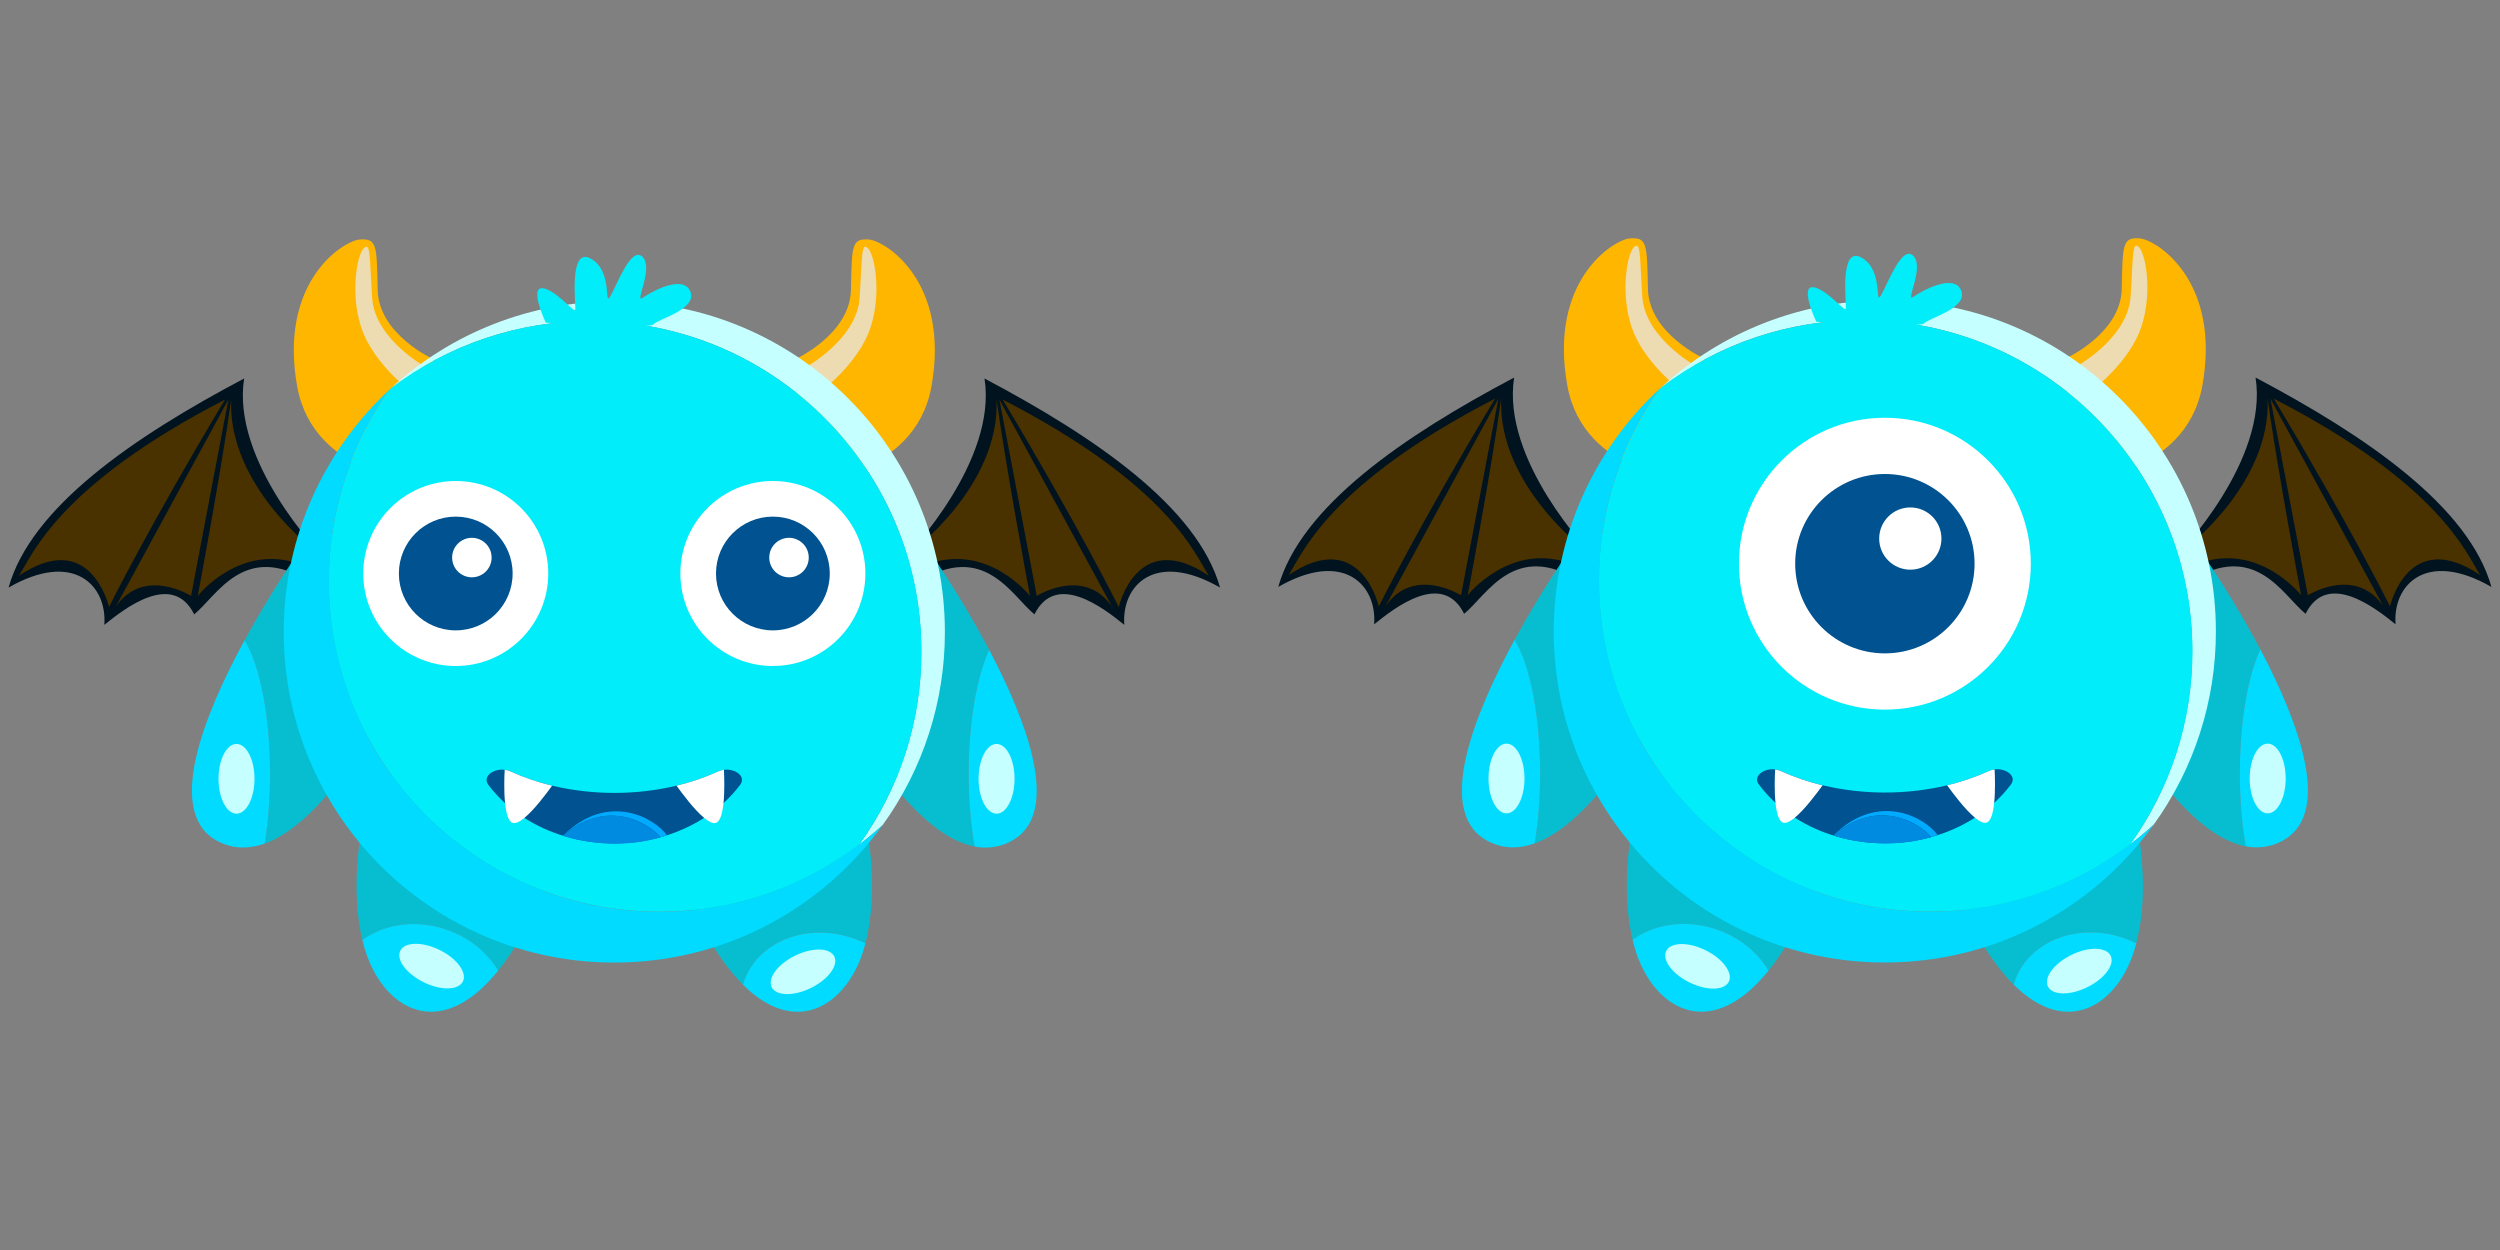 <?xml version="1.0" encoding="utf-8"?>
<!-- Generator: Adobe Illustrator 24.2.0, SVG Export Plug-In . SVG Version: 6.00 Build 0)  -->
<svg version="1.1" id="Layer_1" xmlns="http://www.w3.org/2000/svg" xmlns:xlink="http://www.w3.org/1999/xlink" x="0px" y="0px"
	 viewBox="0 0 4000 2000" style="enable-background:new 0 0 4000 2000;" xml:space="preserve">
<rect x="0" y="0" width="4000" height="2000" fill="#808080" stroke="none"/>
<style type="text/css">
	.st0{fill:#07BED1;}
	.st1{fill:#00131E;}
	.st2{fill:#FFB600;}
	.st3{fill:#EDDCB2;}
	.st4{fill:#493100;}
	.st5{fill:#C5FFFF;}
	.st6{fill:#00DBFF;}
	.st7{fill:#00EDF9;}
	.st8{fill:#FFFFFF;}
	.st9{fill:#005290;}
	.st10{fill:#00AAFF;}
	.st11{fill:#008BE0;}
</style>
<g>
	<path class="st0" d="M878.1,1406.1c-26.5,65.6-54,113.4-81.1,147c-17.4-29.7-47.2-54.3-85.1-66.6c-48.3-15.7-97.7-7.7-132.1,17.4
		c-28.1-117.7,16.5-255.6,16.5-255.6S998.7,1108.6,878.1,1406.1z"/>
	<path class="st0" d="M1384.6,1509.4c-7.3-3.7-14.9-6.8-22.7-9.3c-74.3-24.2-151.3,8-172.1,71.8c-0.4,1.2-0.7,2.3-1.1,3.5
		c-33.4-33.3-67.9-87.5-101-169.2c-120.6-297.6,281.8-157.8,281.8-157.8S1415.4,1390.5,1384.6,1509.4z"/>
	<path class="st1" d="M512.8,886.2c0,0-143-148.2-122.2-280.6C214.1,698.8,49.8,811.3,13.7,940.1c104.6-60.1,158-2.9,153.2,59.7
		c32.7-26.5,109.3-86.3,143.8-16.8c37.1-30.4,80.1-117,184.8-52.5"/>
	<path class="st1" d="M1453,886.2c0,0,143-148.2,122.2-280.6c176.4,93.3,340.7,205.7,376.9,334.5c-104.7-60.1-158-2.9-153.2,59.7
		c-32.7-26.5-109.3-86.3-143.8-16.8c-37-30.4-80.1-116.9-184.8-52.5"/>
	<path class="st0" d="M910.4,783l-239.5,246.8c0,0-120.6,274.5-247.5,320c5.6-33.4,8.7-71.6,8.7-112.2c0-93.3-16.6-174.1-40.9-213
		c25.7-47.1,53.7-92.9,83.9-137.2c0,0,105.4-56.4,184.7-123.2S910.4,783,910.4,783z"/>
	<path class="st0" d="M1549.9,1237.5c0,42.5,3.5,82.4,9.5,116.9c-132.8-25.1-264.5-324.7-264.5-324.7L1055.4,783
		c0,0,171.2-85.6,250.5-18.8s184.7,123.2,184.7,123.2c33.5,49.1,64.2,99.9,92.1,152.4C1562.9,1082.4,1549.9,1155,1549.9,1237.5z"/>
	<path class="st2" d="M694.1,575.1c0,0-88.4-39.7-89.8-111.3s-1.4-82.1-27.8-80.7S445,449.9,475.6,619
		c27.1,146.1,202.5,152.4,202.5,152.4L694.1,575.1z"/>
	<path class="st2" d="M1271.7,575.1c0,0,88.4-39.7,89.8-111.3s1.4-82.1,27.8-80.7s131.5,66.8,100.9,235.9
		c-27.1,146.1-202.5,152.4-202.5,152.4L1271.7,575.1z"/>
	<path class="st3" d="M689.2,591.3c-2.8,0-89.8-46.6-93.9-115.5s-2.7-88.4-13.2-78.6s-22.3,71-4.2,126.6S654.4,624,654.4,624
		L689.2,591.3z"/>
	<path class="st3" d="M1281.6,591.3c2.8,0,89.8-46.6,93.9-115.5s2.7-88.4,13.2-78.6s22.3,71,4.2,126.6S1316.3,624,1316.3,624
		L1281.6,591.3z"/>
	<path class="st4" d="M1460.2,881.4c0,0,139.8-104.4,134.3-242.1c14.9,108.5,53.5,314.2,53.5,314.2s-67.8-86.3-164.9-50.4
		L1460.2,881.4z"/>
	<path class="st4" d="M504.2,881.4c0,0-139.9-104.4-134.3-242.1c-14.9,108.5-53.5,314.2-53.5,314.2s67.8-86.3,164.9-50.4
		L504.2,881.4z"/>
	<path class="st4" d="M365.4,639.3l-59.7,314.2c0,0-75.9-48-120.8,17.7C252.7,845.9,365.4,639.3,365.4,639.3z"/>
	<path class="st4" d="M174.4,971.2c0,0-29-127.4-144-50.1C52.3,886.6,94.8,776,360,639.3C238.1,842.8,174.4,971.2,174.4,971.2z"/>
	<path class="st4" d="M1599,639.3l59.8,314.2c0,0,75.9-48,120.8,17.7C1711.7,845.9,1599,639.3,1599,639.3z"/>
	<path class="st4" d="M1790,971.2c0,0,29-127.4,144-50.1c-21.9-34.4-64.4-145.1-329.7-281.8C1726.3,842.8,1790,971.2,1790,971.2z"/>
	<path class="st5" d="M1511.8,1011.2c0.2,110.9-34.7,219-99.6,308.9c-12,11-24.5,21.4-37.5,31.3c64.8-89.9,99.7-198,99.5-308.8
		c0-292.1-236.8-528.9-528.9-528.9c-115.5-0.2-227.8,37.6-319.7,107.5c0-0.1,0.1-0.1,0.1-0.2c97.4-89.4,224.9-139,357.1-138.8
		C1275,482.3,1511.8,719.1,1511.8,1011.2z"/>
	<path class="st6" d="M1412.2,1320.1c-96,133.3-252.6,220-429.3,220c-292.1,0-528.9-236.8-528.9-528.9
		c0-154.5,66.2-293.5,171.8-390.2c-64.9,89.9-99.8,198.1-99.6,309c0,292.1,236.8,528.9,528.9,528.9
		C1187.3,1459.1,1314.8,1409.6,1412.2,1320.1z"/>
	<path class="st7" d="M1474.2,1042.6c0.2,110.8-34.6,218.9-99.5,308.8c-91.9,69.9-204.2,107.6-319.6,107.4
		c-292.1,0-528.9-236.8-528.9-528.9c-0.2-110.8,34.6-218.9,99.4-308.8c91.9-69.9,204.2-107.7,319.7-107.5
		C1237.4,513.7,1474.2,750.5,1474.2,1042.6z"/>
	<circle class="st8" cx="729.2" cy="917.6" r="148"/>
	<circle class="st9" cx="729.2" cy="917.6" r="91"/>
	<circle class="st8" cx="755" cy="892.1" r="31.6"/>
	<circle class="st8" cx="1236.6" cy="917.6" r="148"/>
	<circle class="st9" cx="1236.6" cy="917.6" r="91"/>
	<circle class="st8" cx="1262.4" cy="892.1" r="31.6"/>
	<path class="st9" d="M1184.3,1255.6c-8,10.6-16.9,20.5-26.8,29.4c-9.6,8.7-19.9,16.6-30.9,23.6c-39.9,25.6-89.8,40.8-143.8,40.8
		S879,1334.3,839,1308.7c-10.9-7-21.3-14.9-30.9-23.6c-9.8-8.9-18.8-18.8-26.8-29.4c-9.8-13.1,7.7-26.3,26.2-24
		c3.3,0.4,6.5,1.3,9.6,2.7c21.3,9.7,43.5,17.3,66.3,22.7c65.4,15.4,133.6,15.4,199,0c22.8-5.4,45-13,66.3-22.7
		c3-1.4,6.3-2.3,9.6-2.7C1176.7,1229.3,1194.2,1242.5,1184.3,1255.6z"/>
	<path class="st8" d="M883.4,1257.1c-9.3,12.8-28.4,38.4-44.4,51.6c-7.2,5.9-13.7,9.3-18.5,8c-7.2-2.1-10.7-15.6-12.4-31.6
		c-2-19.5-1.2-42.7-0.6-53.4c3.3,0.4,6.5,1.3,9.6,2.7C838.4,1244.1,860.6,1251.7,883.4,1257.1z"/>
	<path class="st8" d="M1157.6,1285.1c-1.7,16-5.2,29.5-12.4,31.6c-4.8,1.4-11.3-2.1-18.5-8c-16-13.2-35-38.8-44.3-51.6
		c22.8-5.4,45-13,66.3-22.7c3-1.4,6.3-2.3,9.6-2.7C1158.8,1242.3,1159.6,1265.6,1157.6,1285.1z"/>
	<path class="st7" d="M873.3,516.3c0,0-30.8-64.8,0-54c22.1,7.8,45.7,39.3,47.1,33s-11.1-101.6,25-81.4s20.2,79.3,31.3,59.8
		s33.4-80.8,51.5-62.6s-13.9,75.2,0,65.4c13.9-9.8,65.4-38.3,76.5-9.7s-54.3,44.5-59.1,52.2S873.3,516.3,873.3,516.3z"/>
	<path class="st10" d="M1067.2,1336.5c-3.4,1.2-6.8,2.3-10.2,3.3c-22.6-26.8-90.2-61.2-156.2-2.6l0,0
		C972,1266,1047.3,1308.5,1067.2,1336.5z"/>
	<path class="st11" d="M1057,1339.8c-81,23.9-154.3-1.9-156.2-2.6C966.7,1278.6,1034.3,1313,1057,1339.8z"/>
	<path class="st6" d="M797,1553.1c-95.8,118.8-186.5,57.8-213.7-36c-1.3-4.4-2.4-8.8-3.5-13.2c34.4-25.1,83.8-33.1,132.1-17.4
		C749.8,1498.8,779.6,1523.5,797,1553.1z"/>
	<path class="st6" d="M1384.6,1509.4c-0.7,2.6-1.3,5.2-2.1,7.8c-25.4,87.3-105.6,146.1-193.8,58.3c0.3-1.2,0.7-2.3,1.1-3.5
		c20.8-63.9,97.9-96,172.1-71.8C1369.6,1502.6,1377.2,1505.7,1384.6,1509.4z"/>
	<path class="st6" d="M432.1,1237.5c0,40.6-3.1,78.8-8.7,112.2c-24,8.6-48.2,9-71.9-2.2c-90.4-42.8-25.3-203.5,39.8-323.1
		C415.4,1063.4,432.1,1144.2,432.1,1237.5z"/>
	<path class="st6" d="M1614.3,1347.6c-17.1,8.2-36.3,10.6-54.9,6.9c-6-34.5-9.5-74.4-9.5-116.9c0-82.5,13-155.2,32.8-197.8
		C1644.7,1157.3,1700.9,1306.6,1614.3,1347.6z"/>
	<ellipse class="st5" cx="378.4" cy="1246.1" rx="28.8" ry="55.8"/>
	<ellipse class="st5" cx="1594.5" cy="1246.1" rx="28.8" ry="55.8"/>
	
		<ellipse transform="matrix(0.898 -0.44 0.44 0.898 -553.149 722.713)" class="st5" cx="1284.3" cy="1556" rx="55.8" ry="28.8"/>
	
		<ellipse transform="matrix(0.44 -0.898 0.898 0.44 -1000.443 1486.241)" class="st5" cx="690.6" cy="1544.7" rx="28.8" ry="55.8"/>
</g>
<g>
	<path class="st0" d="M2910.9,1405.8c-26.6,65.6-54.1,113.6-81.2,147.2c-17.4-29.7-47.3-54.4-85.2-66.7
		c-48.3-15.7-97.8-7.7-132.3,17.4c-28.1-117.9,16.5-256,16.5-256S3031.6,1107.8,2910.9,1405.8z"/>
	<path class="st0" d="M3418,1509.2c-7.3-3.7-15-6.8-22.8-9.3c-74.4-24.2-151.6,8-172.4,71.9c-0.4,1.2-0.7,2.3-1.1,3.5
		c-33.4-33.3-68-87.7-101.2-169.5c-120.8-298,282.2-158.1,282.2-158.1S3448.9,1390.2,3418,1509.2z"/>
	<path class="st1" d="M2545,885.1c0,0-143.2-148.4-122.4-281c-176.7,93.4-341.2,206-377.4,335c104.8-60.2,158.2-2.9,153.4,59.8
		c32.8-26.5,109.4-86.4,144-16.8c37.1-30.4,80.2-117.1,185.1-52.6"/>
	<path class="st1" d="M3486.5,885.1c0,0,143.2-148.4,122.4-281c176.7,93.4,341.2,206,377.4,335c-104.8-60.2-158.2-2.9-153.4,59.8
		c-32.8-26.5-109.4-86.4-144-16.8c-37.1-30.4-80.2-117.1-185.1-52.6"/>
	<path class="st0" d="M2943.1,781.8L2703.3,1029c0,0-120.8,274.9-247.8,320.4c5.6-33.5,8.7-71.7,8.7-112.4
		c0-93.5-16.7-174.4-40.9-213.3c42.1-77.3,84.1-137.4,84.1-137.4s105.6-56.5,185-123.3S2943.1,781.8,2943.1,781.8z"/>
	<path class="st0" d="M3583.6,1237c0,42.6,3.5,82.5,9.5,117.1c-133-25.1-264.9-325.1-264.9-325.1l-239.9-247.2
		c0,0,171.4-85.7,250.9-18.8s185,123.3,185,123.3c33.5,49.1,64.3,100.1,92.2,152.6C3596.6,1081.6,3583.6,1154.4,3583.6,1237z"/>
	<path class="st2" d="M2726.6,573.6c0,0-88.5-39.7-89.9-111.5s-1.4-82.2-27.9-80.8s-131.7,66.9-101,236.2
		c27.2,146.3,202.8,152.6,202.8,152.6L2726.6,573.6z"/>
	<path class="st2" d="M3304.9,573.6c0,0,88.5-39.7,89.9-111.5s1.4-82.2,27.9-80.8s131.7,66.9,101,236.2
		C3496.6,763.9,3321,770.1,3321,770.1L3304.9,573.6z"/>
	<path class="st3" d="M2721.7,589.8c-2.8,0-89.9-46.7-94.1-115.7s-2.7-88.5-13.2-78.7s-22.3,71.1-4.2,126.8s76.6,100.3,76.6,100.3
		L2721.7,589.8z"/>
	<path class="st3" d="M3314.9,589.8c2.8,0,89.9-46.7,94.1-115.7s2.7-88.5,13.2-78.7s22.3,71.1,4.2,126.8s-76.6,100.3-76.6,100.3
		L3314.9,589.8z"/>
	<path class="st4" d="M3493.7,880.3c0,0,140.1-104.5,134.5-242.5c14.9,108.7,53.6,314.6,53.6,314.6s-67.9-86.4-165.1-50.5
		L3493.7,880.3z"/>
	<path class="st4" d="M2536.4,880.3c0,0-140.1-104.5-134.5-242.5c-14.9,108.7-53.6,314.6-53.6,314.6s67.9-86.4,165.1-50.5
		L2536.4,880.3z"/>
	<path class="st4" d="M2397.4,637.9l-59.8,314.6c0,0-76-48.1-121,17.8C2284.5,844.8,2397.4,637.9,2397.4,637.9z"/>
	<path class="st4" d="M2206.1,970.2c0,0-29-127.6-144.2-50.2c22-34.5,64.5-145.3,330.2-282.2
		C2269.9,841.7,2206.1,970.2,2206.1,970.2z"/>
	<path class="st4" d="M3632.7,637.9l59.8,314.6c0,0,76.1-48.1,121,17.8C3745.6,844.8,3632.7,637.9,3632.7,637.9z"/>
	<path class="st4" d="M3824,970.2c0,0,29-127.6,144.2-50.2c-21.9-34.5-64.5-145.3-330.2-282.2C3760.3,841.7,3824,970.2,3824,970.2z"
		/>
	<path class="st5" d="M3545.4,1010.3c0.2,111-34.7,219.3-99.7,309.4c-12,11-24.5,21.5-37.6,31.4c64.9-90,99.8-198.3,99.6-309.3
		c0-292.5-237.1-529.7-529.7-529.7C2862.5,512,2750,549.8,2658,619.8c0-0.1,0.1-0.1,0.1-0.2c97.5-89.6,225.2-139.2,357.6-139
		C3308.3,480.6,3545.4,717.8,3545.4,1010.3z"/>
	<path class="st6" d="M3445.7,1319.7c-96.2,133.4-252.9,220.3-430,220.3c-292.5,0-529.7-237.1-529.7-529.7
		c0-154.7,66.3-293.9,172-390.7c-65,90.1-99.8,198.3-99.6,309.4c0,292.5,237.1,529.7,529.7,529.7
		C3220.5,1458.8,3348.2,1409.2,3445.7,1319.7z"/>
	<path class="st7" d="M3507.8,1041.8c0.2,111-34.7,219.2-99.6,309.3c-92,70-204.5,107.8-320.1,107.6
		c-292.5,0-529.7-237.1-529.7-529.7c-0.2-111,34.7-219.2,99.6-309.2c92-70,204.5-107.8,320.1-107.7
		C3270.6,512.1,3507.8,749.3,3507.8,1041.8z"/>
	<circle class="st8" cx="3015.8" cy="901.9" r="233.5"/>
	<circle class="st9" cx="3015.8" cy="901.9" r="143.5"/>
	<circle class="st8" cx="3056.5" cy="861.7" r="49.8"/>
	<path class="st9" d="M3217.5,1255.1c-8,10.7-17,20.5-26.8,29.5c-9.6,8.7-20,16.7-30.9,23.7c-40,25.7-89.9,40.9-144,40.9
		s-104-15.2-144-40.9c-11-7-21.3-14.9-30.9-23.7c-9.9-9-18.8-18.8-26.8-29.5c-9.8-13.1,7.7-26.4,26.2-24c3.3,0.4,6.5,1.3,9.6,2.7
		c21.3,9.7,43.6,17.3,66.4,22.7c65.5,15.4,133.7,15.4,199.2,0c22.8-5.4,45-13,66.4-22.7c3-1.4,6.3-2.3,9.6-2.7
		C3209.8,1228.7,3227.4,1242,3217.5,1255.1z"/>
	<path class="st8" d="M2916.1,1256.6c-9.4,12.8-28.4,38.5-44.4,51.7c-7.2,5.9-13.7,9.3-18.5,8c-7.2-2-10.7-15.6-12.4-31.6
		c-2-19.6-1.2-42.8-0.6-53.5c3.3,0.4,6.5,1.3,9.6,2.7C2871.1,1243.5,2893.3,1251.1,2916.1,1256.6z"/>
	<path class="st8" d="M3190.7,1284.6c-1.7,16.1-5.2,29.6-12.4,31.6c-4.8,1.4-11.4-2-18.5-8c-16-13.2-35.1-38.9-44.4-51.7
		c22.8-5.4,45-13,66.4-22.7c3-1.4,6.3-2.3,9.6-2.7C3191.9,1241.8,3192.7,1265.1,3190.7,1284.6z"/>
	<path class="st7" d="M2906.1,514.8c0,0-30.8-64.9,0-54.1c22.1,7.8,45.8,39.3,47.2,33s-11.1-101.7,25.1-81.5s20.2,79.4,31.4,59.9
		s33.4-80.9,51.6-62.7s-13.9,75.3,0,65.5s65.5-38.3,76.6-9.8s-54.4,44.5-59.2,52.2S2906.1,514.8,2906.1,514.8z"/>
	<path class="st10" d="M3100.2,1336.1c-3.4,1.2-6.8,2.3-10.2,3.3c-22.6-26.8-90.4-61.2-156.5-2.6l0,0
		C3004.9,1265.5,3080.3,1308.1,3100.2,1336.1z"/>
	<path class="st11" d="M3090,1339.4c-81.1,23.9-154.5-1.9-156.5-2.6C2999.6,1278.2,3067.3,1312.6,3090,1339.4z"/>
	<path class="st6" d="M2829.6,1553c-95.9,118.9-186.8,57.9-214-36.1c-1.3-4.4-2.4-8.8-3.5-13.2c34.5-25.1,84-33.2,132.3-17.4
		C2782.4,1498.7,2812.2,1523.3,2829.6,1553z"/>
	<path class="st6" d="M3418,1509.2c-0.6,2.6-1.4,5.2-2.1,7.8c-25.4,87.4-105.8,146.3-194.1,58.3c0.3-1.2,0.7-2.3,1.1-3.5
		c20.8-64,98-96.2,172.4-71.9C3403,1502.4,3410.7,1505.5,3418,1509.2z"/>
	<path class="st6" d="M2464.2,1237c0,40.7-3.1,78.9-8.7,112.4c-24.1,8.7-48.3,9.1-72-2.2c-90.5-42.9-25.3-203.8,39.8-323.5
		C2447.5,1062.6,2464.2,1143.5,2464.2,1237z"/>
	<path class="st6" d="M3648.1,1347.2c-17.1,8.2-36.4,10.6-54.9,6.9c-6.1-34.6-9.5-74.5-9.5-117.1c0-82.6,13-155.4,32.8-198.1
		C3678.6,1156.6,3734.8,1306.1,3648.1,1347.2z"/>
	<ellipse class="st5" cx="2410.4" cy="1245.6" rx="28.8" ry="55.8"/>
	<ellipse class="st5" cx="3628.3" cy="1245.6" rx="28.8" ry="55.8"/>
	
		<ellipse transform="matrix(0.898 -0.44 0.44 0.898 -345.298 1620.388)" class="st5" cx="3326.9" cy="1555.9" rx="55.9" ry="28.8"/>
	
		<ellipse transform="matrix(0.44 -0.898 0.898 0.44 134.389 3304.58)" class="st5" cx="2715" cy="1544.6" rx="28.8" ry="55.8"/>
</g>
</svg>
